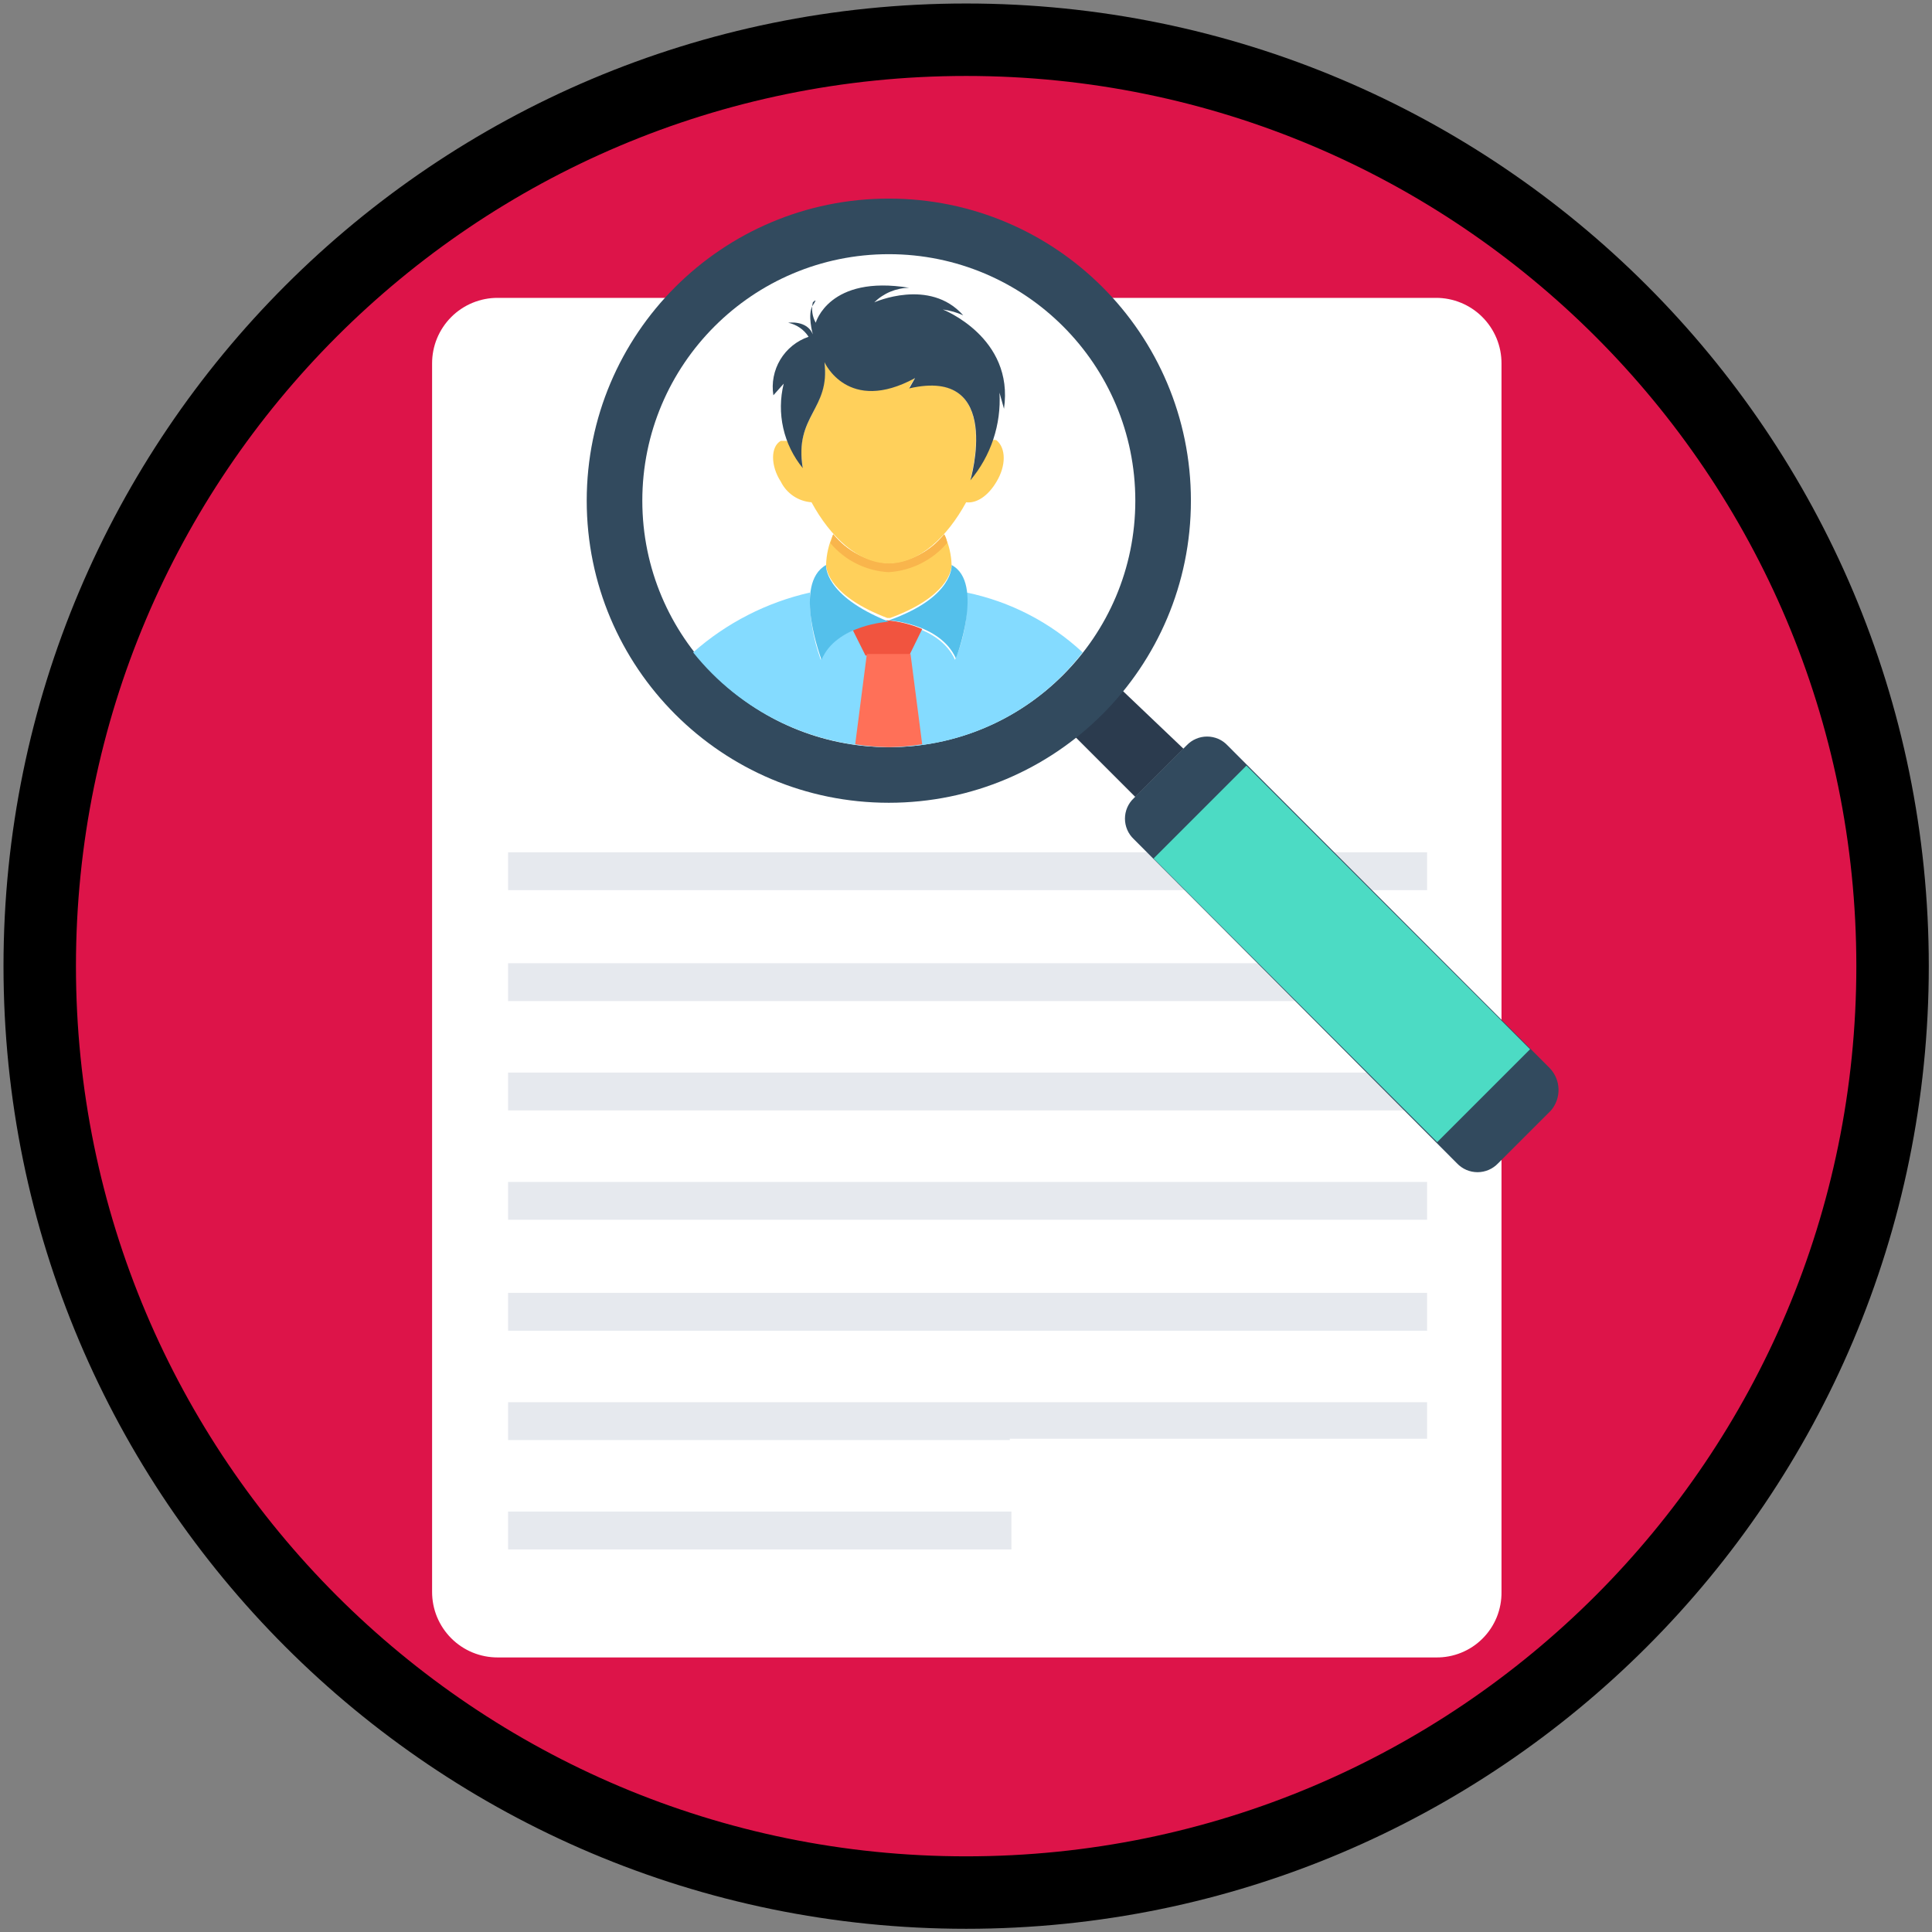 <svg width="80" height="80" viewBox="0 0 80 80" fill="none" xmlns="http://www.w3.org/2000/svg">
<rect x="0" y="0" width="80" height="80" fill="#808080" stroke="none"/>
<path d="M40.005 78.367C61.192 78.367 78.367 61.192 78.367 40.005C78.367 18.819 61.192 1.645 40.005 1.645C18.819 1.645 1.645 18.819 1.645 40.005C1.645 61.192 18.819 78.367 40.005 78.367Z" fill="#DD1449" stroke="black" stroke-width="3" stroke-miterlimit="10"/>
<path d="M59.455 68.631H20.611C20.254 68.632 19.9 68.563 19.569 68.427C19.239 68.291 18.938 68.091 18.686 67.838C18.433 67.585 18.233 67.285 18.096 66.954C17.96 66.624 17.891 66.269 17.892 65.912V15.053C17.891 14.695 17.96 14.341 18.096 14.011C18.233 13.68 18.433 13.38 18.686 13.127C18.938 12.874 19.239 12.674 19.569 12.538C19.9 12.402 20.254 12.332 20.611 12.334H59.455C59.812 12.332 60.166 12.402 60.497 12.538C60.827 12.674 61.128 12.874 61.38 13.127C61.633 13.38 61.833 13.68 61.97 14.011C62.106 14.341 62.175 14.695 62.174 15.053V65.912C62.179 66.271 62.113 66.627 61.979 66.96C61.844 67.292 61.644 67.594 61.39 67.848C61.137 68.102 60.835 68.302 60.502 68.436C60.169 68.571 59.813 68.637 59.455 68.631Z" fill="white"/>
<path d="M59.093 35.291H21.039V36.859H59.093V35.291Z" fill="#E6E9EE"/>
<path d="M59.093 39.885H21.039V41.453H59.093V39.885Z" fill="#E6E9EE"/>
<path d="M59.093 44.413H21.039V45.98H59.093V44.413Z" fill="#E6E9EE"/>
<path d="M59.093 48.941H21.039V50.508H59.093V48.941Z" fill="#E6E9EE"/>
<path d="M59.093 53.534H21.039V55.102H59.093V53.534Z" fill="#E6E9EE"/>
<path d="M41.815 59.575H59.093V58.062H21.039V59.63H41.815V59.575Z" fill="#E6E9EE"/>
<path d="M41.88 62.59H21.039V64.158H41.88V62.59Z" fill="#E6E9EE"/>
<path d="M49.007 31.005L47.011 33L44.533 30.522C44.895 30.215 45.257 29.919 45.564 29.612C45.892 29.295 46.193 28.95 46.463 28.582L49.007 31.005Z" fill="#2B3B4E"/>
<path d="M36.804 33.241C43.713 33.241 49.313 27.64 49.313 20.732C49.313 13.823 43.713 8.223 36.804 8.223C29.895 8.223 24.295 13.823 24.295 20.732C24.295 27.64 29.895 33.241 36.804 33.241Z" fill="#324A5E"/>
<path d="M36.804 30.939C42.441 30.939 47.011 26.369 47.011 20.732C47.011 15.095 42.441 10.525 36.804 10.525C31.167 10.525 26.597 15.095 26.597 20.732C26.597 26.369 31.167 30.939 36.804 30.939Z" fill="white"/>
<path d="M44.829 27.014C43.882 28.24 42.666 29.232 41.274 29.912C39.883 30.593 38.353 30.944 36.804 30.939C35.246 30.932 33.709 30.576 32.307 29.897C30.905 29.218 29.673 28.232 28.702 27.014C30.08 25.795 31.743 24.943 33.537 24.536C33.509 25.485 33.662 26.43 33.986 27.321C34.59 25.863 36.771 25.742 36.771 25.742C36.771 25.742 38.887 25.863 39.545 27.321C39.922 26.443 40.088 25.489 40.027 24.536C41.825 24.907 43.485 25.764 44.829 27.014Z" fill="#84DBFF"/>
<path d="M39.403 23.396C39.403 23.637 39.216 24.723 36.859 25.589H36.738C34.381 24.69 34.206 23.604 34.206 23.396C34.218 22.956 34.319 22.524 34.502 22.124C34.783 22.471 35.133 22.757 35.529 22.964C35.925 23.172 36.359 23.296 36.804 23.33C37.249 23.299 37.682 23.175 38.076 22.967C38.471 22.76 38.818 22.473 39.096 22.124C39.286 22.522 39.391 22.955 39.403 23.396Z" fill="#FFD05B"/>
<path d="M38.186 26.049L37.648 27.145H35.839L35.291 26.049C35.754 25.859 36.241 25.737 36.738 25.687C37.237 25.73 37.725 25.852 38.186 26.049Z" fill="#F1543F"/>
<path d="M35.412 30.818C35.873 30.891 36.338 30.931 36.804 30.939C37.267 30.931 37.729 30.891 38.186 30.818L37.703 27.08H35.894L35.412 30.818Z" fill="#FF7058"/>
<path d="M39.403 23.396C39.403 23.396 39.523 24.723 36.804 25.687C36.804 25.687 38.92 25.808 39.578 27.255C39.578 27.321 40.784 24.119 39.403 23.396Z" fill="#54C0EB"/>
<path d="M34.206 23.396C32.813 24.174 34.019 27.321 34.019 27.321C34.622 25.863 36.804 25.742 36.804 25.742C34.085 24.657 34.206 23.396 34.206 23.396Z" fill="#54C0EB"/>
<path d="M39.216 22.486C38.915 22.838 38.547 23.126 38.132 23.333C37.718 23.54 37.267 23.662 36.804 23.692C36.339 23.669 35.884 23.55 35.467 23.342C35.05 23.135 34.68 22.843 34.381 22.486C34.447 22.365 34.447 22.245 34.502 22.124C34.784 22.471 35.133 22.757 35.529 22.964C35.925 23.172 36.359 23.296 36.804 23.33C37.249 23.299 37.682 23.175 38.076 22.967C38.471 22.76 38.818 22.473 39.096 22.124C39.165 22.233 39.206 22.357 39.216 22.486Z" fill="#F9B54C"/>
<path d="M41.266 19.942C40.905 20.556 40.422 20.852 40.006 20.798C39.216 22.245 38.065 23.33 36.804 23.33C35.544 23.33 34.381 22.234 33.603 20.798C33.335 20.779 33.076 20.69 32.853 20.54C32.63 20.39 32.45 20.184 32.331 19.942C31.904 19.285 31.904 18.495 32.331 18.254C32.386 18.254 32.507 18.254 32.638 18.254C32.779 18.649 32.983 19.02 33.241 19.351C32.879 17.235 34.337 17.048 34.14 14.965C34.14 14.965 35.105 17.158 37.89 15.634L37.648 16.05C41.453 15.206 40.247 19.614 40.181 19.855C40.575 19.37 40.882 18.821 41.091 18.232C41.119 18.22 41.148 18.214 41.179 18.214C41.209 18.214 41.239 18.22 41.266 18.232C41.661 18.561 41.661 19.285 41.266 19.942Z" fill="#FFD05B"/>
<path d="M32.638 13.364C32.638 13.364 33.417 13.244 33.658 13.847C33.658 13.847 33.417 13.003 33.658 12.641C33.899 12.279 33.658 12.52 33.658 12.52C33.591 12.807 33.634 13.108 33.778 13.364C33.778 13.364 34.327 11.369 37.648 11.917C37.106 11.924 36.588 12.14 36.201 12.52C36.201 12.52 38.493 11.49 39.885 13.057C39.617 12.936 39.333 12.855 39.041 12.816C39.041 12.816 42.001 13.967 41.573 16.927L41.387 16.259C41.462 17.578 41.031 18.876 40.181 19.888C40.181 19.888 41.573 15.173 37.648 16.083L37.89 15.656C35.105 17.169 34.14 14.998 34.14 14.998C34.381 16.982 32.879 17.191 33.241 19.383C32.847 18.902 32.57 18.335 32.433 17.728C32.296 17.121 32.302 16.49 32.452 15.886L32.024 16.368C31.942 15.857 32.044 15.334 32.311 14.89C32.577 14.447 32.992 14.112 33.482 13.945C33.387 13.797 33.264 13.67 33.119 13.57C32.974 13.47 32.81 13.4 32.638 13.364Z" fill="#324A5E"/>
<path d="M64.224 45.981L62.031 48.173C61.921 48.288 61.789 48.38 61.643 48.443C61.497 48.505 61.34 48.538 61.181 48.538C61.022 48.538 60.865 48.505 60.719 48.443C60.573 48.38 60.441 48.288 60.332 48.173L46.945 34.743C46.83 34.635 46.739 34.504 46.676 34.358C46.614 34.213 46.582 34.057 46.582 33.899C46.582 33.741 46.614 33.584 46.676 33.439C46.739 33.294 46.83 33.163 46.945 33.055L49.138 30.862C49.246 30.747 49.377 30.656 49.523 30.593C49.668 30.531 49.824 30.499 49.982 30.499C50.14 30.499 50.297 30.531 50.442 30.593C50.587 30.656 50.718 30.747 50.826 30.862L64.169 44.226C64.394 44.46 64.525 44.769 64.535 45.093C64.545 45.417 64.434 45.734 64.224 45.981Z" fill="#324A5E"/>
<path d="M51.612 31.703L47.767 35.548L59.512 47.293L63.357 43.448L51.612 31.703Z" fill="#4CDBC4"/>
</svg>
